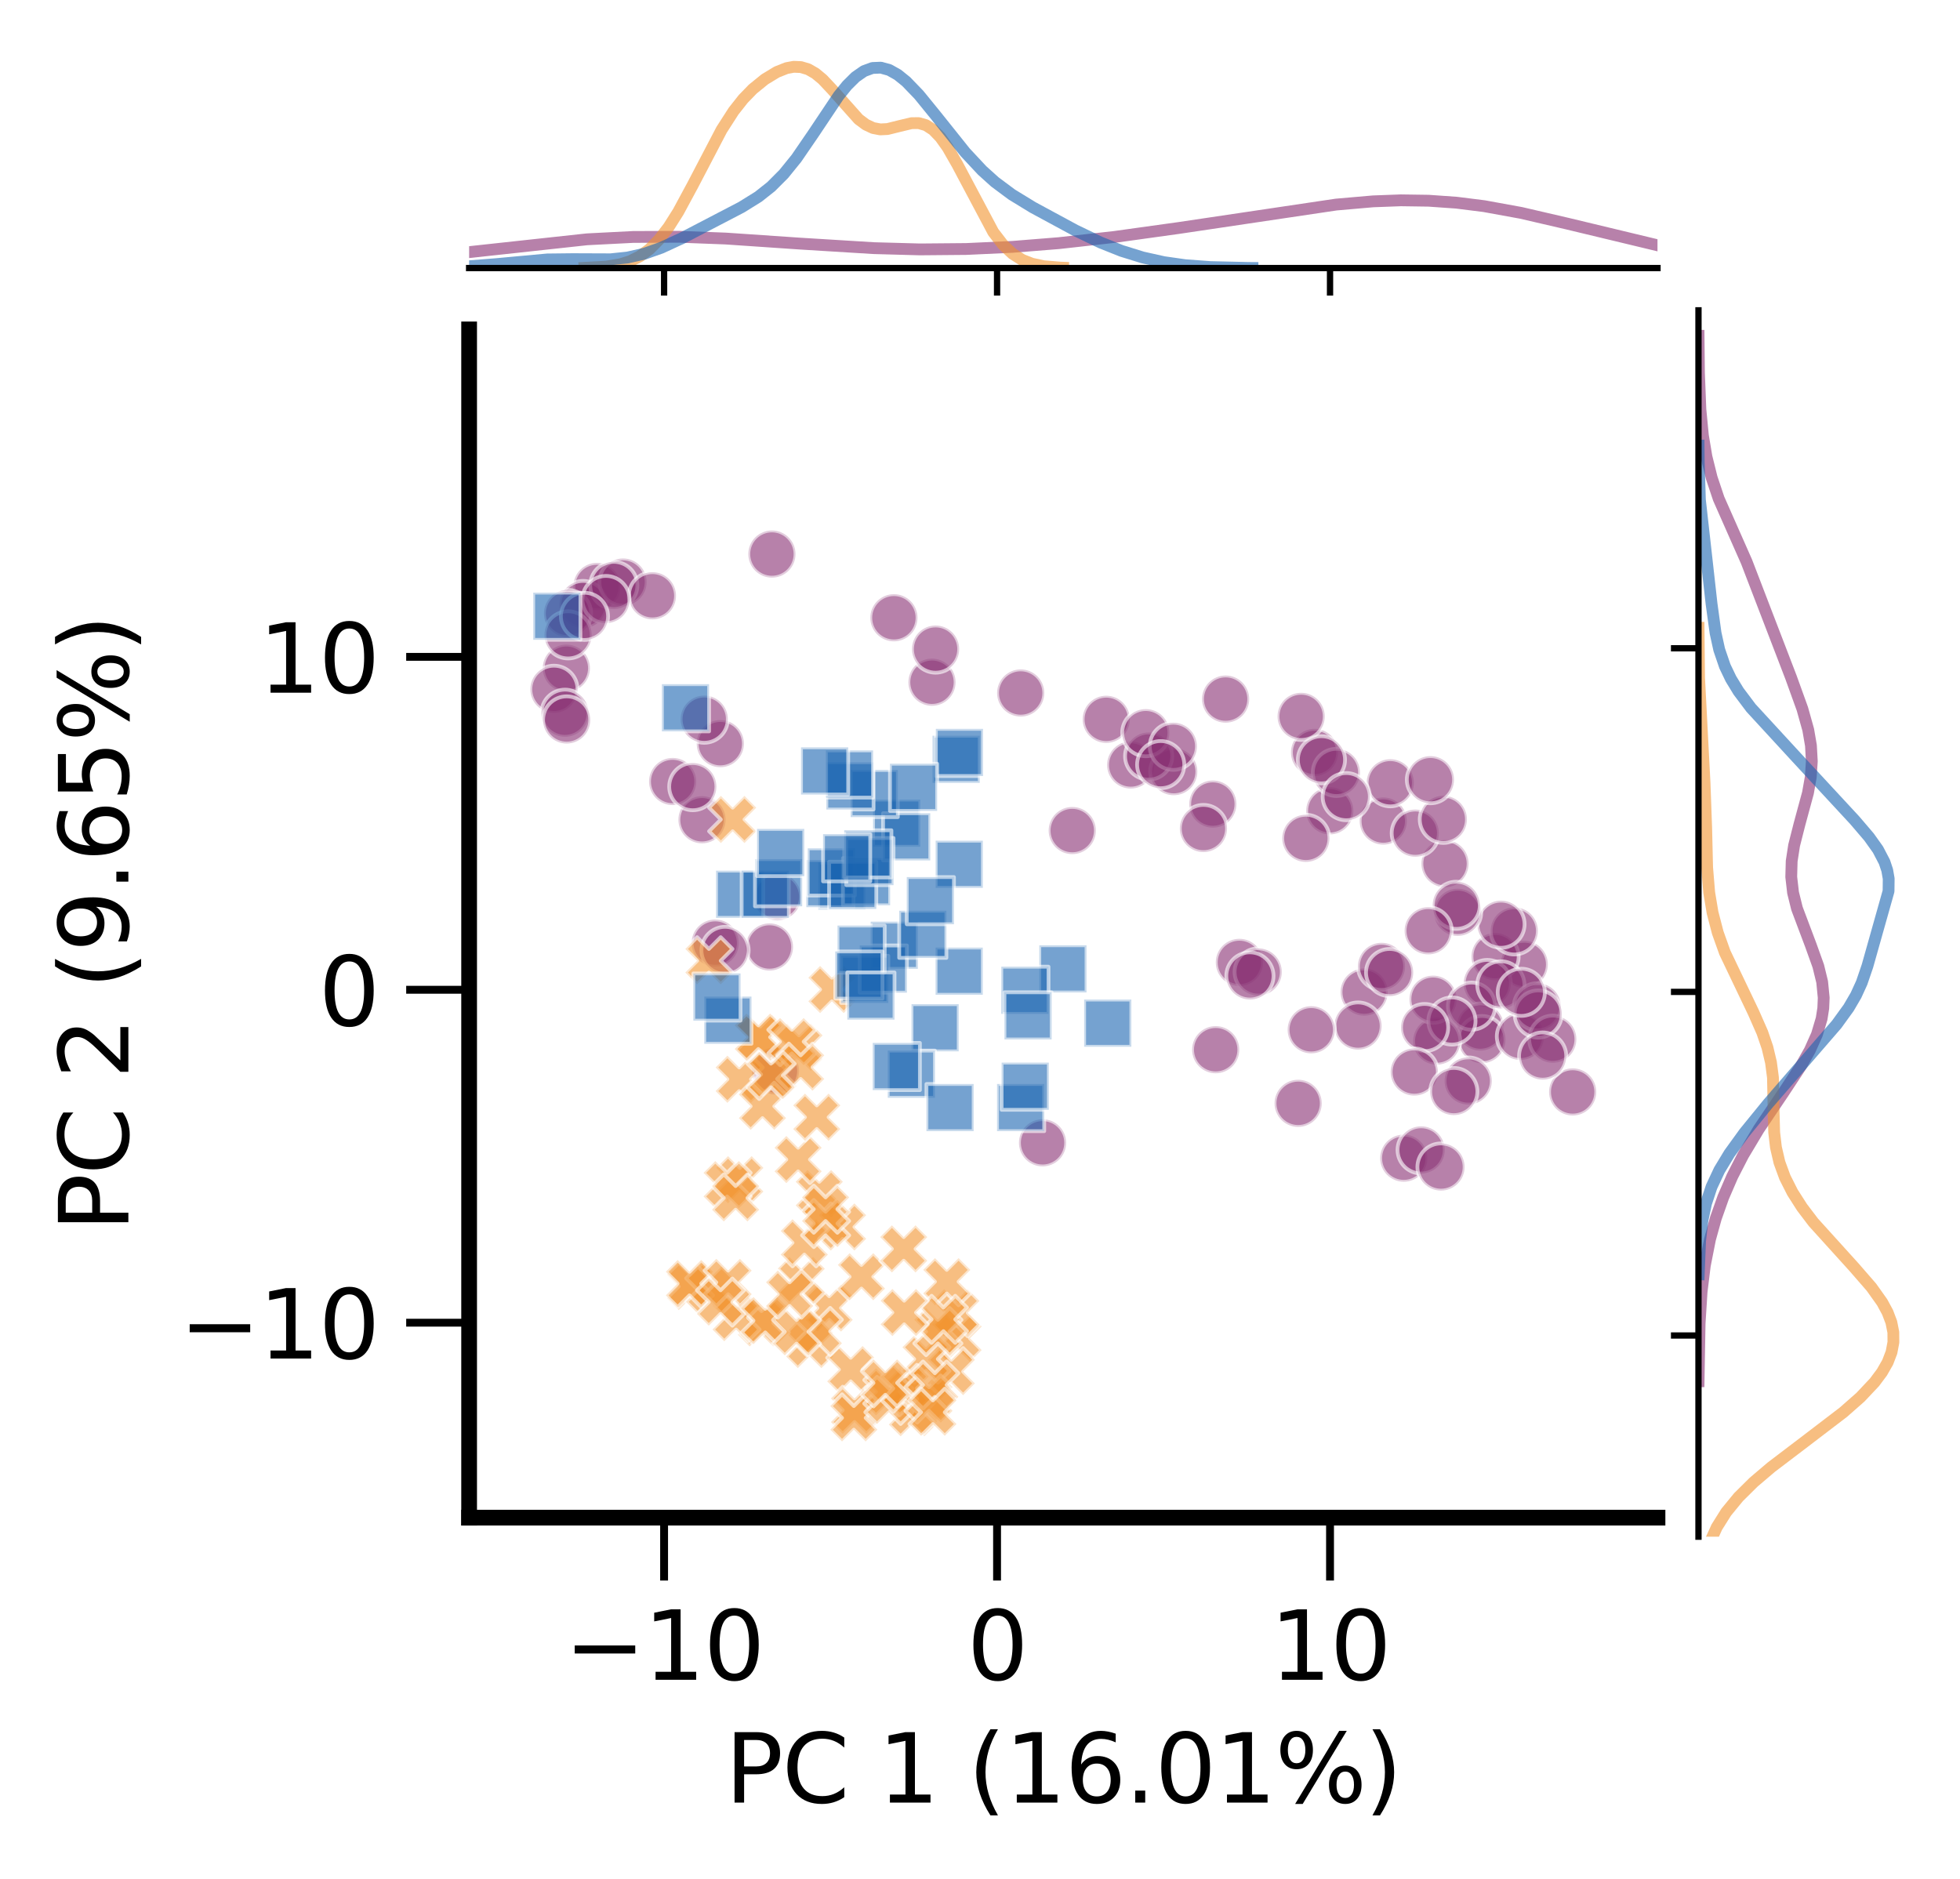 <?xml version="1.0" encoding="utf-8" standalone="no"?>
<!DOCTYPE svg PUBLIC "-//W3C//DTD SVG 1.1//EN"
  "http://www.w3.org/Graphics/SVG/1.1/DTD/svg11.dtd">
<svg xmlns:xlink="http://www.w3.org/1999/xlink" width="249.174pt" height="238.889pt" viewBox="0 0 249.174 238.889" xmlns="http://www.w3.org/2000/svg" version="1.1">
 <defs>
  <style type="text/css">*{stroke-linejoin: round; stroke-linecap: butt}</style>
 </defs>
 <g id="figure_1">
  <g id="patch_1">
   <path d="M 0 238.889 
L 249.174 238.889 
L 249.174 0 
L 0 0 
z
" style="fill: #ffffff"/>
  </g>
  <g id="axes_1">
   <g id="patch_2">
    <path d="M 59.639 192.961 
L 210.717 192.961 
L 210.717 41.884 
L 59.639 41.884 
z
" style="fill: #ffffff"/>
   </g>
   <g id="PathCollection_1">
    <defs>
     <path id="macb3d5090f" d="M 0 3 
C 0.796 3 1.559 2.684 2.121 2.121 
C 2.684 1.559 3 0.796 3 0 
C 3 -0.796 2.684 -1.559 2.121 -2.121 
C 1.559 -2.684 0.796 -3 0 -3 
C -0.796 -3 -1.559 -2.684 -2.121 -2.121 
C -2.684 -1.559 -3 -0.796 -3 0 
C -3 0.796 -2.684 1.559 -2.121 2.121 
C -1.559 2.684 -0.796 3 0 3 
z
" style="stroke: #ffffff; stroke-opacity: 0.6; stroke-width: 0.48"/>
    </defs>
    <g clip-path="url(#p5d3b90bdcf)">
     <use xlink:href="#macb3d5090f" x="91.573" y="94.551" style="fill: #882e72; fill-opacity: 0.6; stroke: #ffffff; stroke-opacity: 0.6; stroke-width: 0.48"/>
     <use xlink:href="#macb3d5090f" x="193.778" y="122.62" style="fill: #882e72; fill-opacity: 0.6; stroke: #ffffff; stroke-opacity: 0.6; stroke-width: 0.48"/>
     <use xlink:href="#macb3d5090f" x="190.067" y="121.63" style="fill: #882e72; fill-opacity: 0.6; stroke: #ffffff; stroke-opacity: 0.6; stroke-width: 0.48"/>
     <use xlink:href="#macb3d5090f" x="189.081" y="125.048" style="fill: #882e72; fill-opacity: 0.6; stroke: #ffffff; stroke-opacity: 0.6; stroke-width: 0.48"/>
     <use xlink:href="#macb3d5090f" x="154.188" y="102.236" style="fill: #882e72; fill-opacity: 0.6; stroke: #ffffff; stroke-opacity: 0.6; stroke-width: 0.48"/>
     <use xlink:href="#macb3d5090f" x="89.246" y="104.228" style="fill: #882e72; fill-opacity: 0.6; stroke: #ffffff; stroke-opacity: 0.6; stroke-width: 0.48"/>
     <use xlink:href="#macb3d5090f" x="188.191" y="130.583" style="fill: #882e72; fill-opacity: 0.6; stroke: #ffffff; stroke-opacity: 0.6; stroke-width: 0.48"/>
     <use xlink:href="#macb3d5090f" x="192.509" y="118.36" style="fill: #882e72; fill-opacity: 0.6; stroke: #ffffff; stroke-opacity: 0.6; stroke-width: 0.48"/>
     <use xlink:href="#macb3d5090f" x="167.118" y="95.669" style="fill: #882e72; fill-opacity: 0.6; stroke: #ffffff; stroke-opacity: 0.6; stroke-width: 0.48"/>
     <use xlink:href="#macb3d5090f" x="118.484" y="86.742" style="fill: #882e72; fill-opacity: 0.6; stroke: #ffffff; stroke-opacity: 0.6; stroke-width: 0.48"/>
     <use xlink:href="#macb3d5090f" x="169.056" y="103.092" style="fill: #882e72; fill-opacity: 0.6; stroke: #ffffff; stroke-opacity: 0.6; stroke-width: 0.48"/>
     <use xlink:href="#macb3d5090f" x="129.761" y="88.112" style="fill: #882e72; fill-opacity: 0.6; stroke: #ffffff; stroke-opacity: 0.6; stroke-width: 0.48"/>
     <use xlink:href="#macb3d5090f" x="175.854" y="104.393" style="fill: #882e72; fill-opacity: 0.6; stroke: #ffffff; stroke-opacity: 0.6; stroke-width: 0.48"/>
     <use xlink:href="#macb3d5090f" x="113.642" y="78.547" style="fill: #882e72; fill-opacity: 0.6; stroke: #ffffff; stroke-opacity: 0.6; stroke-width: 0.48"/>
     <use xlink:href="#macb3d5090f" x="188.394" y="132.178" style="fill: #882e72; fill-opacity: 0.6; stroke: #ffffff; stroke-opacity: 0.6; stroke-width: 0.48"/>
     <use xlink:href="#macb3d5090f" x="190.817" y="117.511" style="fill: #882e72; fill-opacity: 0.6; stroke: #ffffff; stroke-opacity: 0.6; stroke-width: 0.48"/>
     <use xlink:href="#macb3d5090f" x="178.46" y="147.257" style="fill: #882e72; fill-opacity: 0.6; stroke: #ffffff; stroke-opacity: 0.6; stroke-width: 0.48"/>
     <use xlink:href="#macb3d5090f" x="182.653" y="132.366" style="fill: #882e72; fill-opacity: 0.6; stroke: #ffffff; stroke-opacity: 0.6; stroke-width: 0.48"/>
     <use xlink:href="#macb3d5090f" x="182.185" y="127.048" style="fill: #882e72; fill-opacity: 0.6; stroke: #ffffff; stroke-opacity: 0.6; stroke-width: 0.48"/>
     <use xlink:href="#macb3d5090f" x="186.653" y="137.441" style="fill: #882e72; fill-opacity: 0.6; stroke: #ffffff; stroke-opacity: 0.6; stroke-width: 0.48"/>
     <use xlink:href="#macb3d5090f" x="173.423" y="126.139" style="fill: #882e72; fill-opacity: 0.6; stroke: #ffffff; stroke-opacity: 0.6; stroke-width: 0.48"/>
     <use xlink:href="#macb3d5090f" x="118.94" y="82.53" style="fill: #882e72; fill-opacity: 0.6; stroke: #ffffff; stroke-opacity: 0.6; stroke-width: 0.48"/>
     <use xlink:href="#macb3d5090f" x="165.414" y="91.086" style="fill: #882e72; fill-opacity: 0.6; stroke: #ffffff; stroke-opacity: 0.6; stroke-width: 0.48"/>
     <use xlink:href="#macb3d5090f" x="98.133" y="70.446" style="fill: #882e72; fill-opacity: 0.6; stroke: #ffffff; stroke-opacity: 0.6; stroke-width: 0.48"/>
     <use xlink:href="#macb3d5090f" x="143.745" y="97.263" style="fill: #882e72; fill-opacity: 0.6; stroke: #ffffff; stroke-opacity: 0.6; stroke-width: 0.48"/>
     <use xlink:href="#macb3d5090f" x="132.54" y="145.304" style="fill: #882e72; fill-opacity: 0.6; stroke: #ffffff; stroke-opacity: 0.6; stroke-width: 0.48"/>
     <use xlink:href="#macb3d5090f" x="98.824" y="114.023" style="fill: #882e72; fill-opacity: 0.6; stroke: #ffffff; stroke-opacity: 0.6; stroke-width: 0.48"/>
     <use xlink:href="#macb3d5090f" x="187.075" y="127.927" style="fill: #882e72; fill-opacity: 0.6; stroke: #ffffff; stroke-opacity: 0.6; stroke-width: 0.48"/>
     <use xlink:href="#macb3d5090f" x="183.704" y="109.811" style="fill: #882e72; fill-opacity: 0.6; stroke: #ffffff; stroke-opacity: 0.6; stroke-width: 0.48"/>
     <use xlink:href="#macb3d5090f" x="149.218" y="98.11" style="fill: #882e72; fill-opacity: 0.6; stroke: #ffffff; stroke-opacity: 0.6; stroke-width: 0.48"/>
     <use xlink:href="#macb3d5090f" x="179.925" y="105.931" style="fill: #882e72; fill-opacity: 0.6; stroke: #ffffff; stroke-opacity: 0.6; stroke-width: 0.48"/>
     <use xlink:href="#macb3d5090f" x="136.316" y="105.603" style="fill: #882e72; fill-opacity: 0.6; stroke: #ffffff; stroke-opacity: 0.6; stroke-width: 0.48"/>
     <use xlink:href="#macb3d5090f" x="155.812" y="88.887" style="fill: #882e72; fill-opacity: 0.6; stroke: #ffffff; stroke-opacity: 0.6; stroke-width: 0.48"/>
     <use xlink:href="#macb3d5090f" x="199.933" y="138.835" style="fill: #882e72; fill-opacity: 0.6; stroke: #ffffff; stroke-opacity: 0.6; stroke-width: 0.48"/>
     <use xlink:href="#macb3d5090f" x="152.991" y="105.341" style="fill: #882e72; fill-opacity: 0.6; stroke: #ffffff; stroke-opacity: 0.6; stroke-width: 0.48"/>
     <use xlink:href="#macb3d5090f" x="146.028" y="96.132" style="fill: #882e72; fill-opacity: 0.6; stroke: #ffffff; stroke-opacity: 0.6; stroke-width: 0.48"/>
     <use xlink:href="#macb3d5090f" x="75.894" y="74.564" style="fill: #882e72; fill-opacity: 0.6; stroke: #ffffff; stroke-opacity: 0.6; stroke-width: 0.48"/>
     <use xlink:href="#macb3d5090f" x="72.001" y="84.958" style="fill: #882e72; fill-opacity: 0.6; stroke: #ffffff; stroke-opacity: 0.6; stroke-width: 0.48"/>
     <use xlink:href="#macb3d5090f" x="185.309" y="115.994" style="fill: #882e72; fill-opacity: 0.6; stroke: #ffffff; stroke-opacity: 0.6; stroke-width: 0.48"/>
     <use xlink:href="#macb3d5090f" x="185.134" y="115.105" style="fill: #882e72; fill-opacity: 0.6; stroke: #ffffff; stroke-opacity: 0.6; stroke-width: 0.48"/>
     <use xlink:href="#macb3d5090f" x="140.638" y="91.46" style="fill: #882e72; fill-opacity: 0.6; stroke: #ffffff; stroke-opacity: 0.6; stroke-width: 0.48"/>
     <use xlink:href="#macb3d5090f" x="184.584" y="129.815" style="fill: #882e72; fill-opacity: 0.6; stroke: #ffffff; stroke-opacity: 0.6; stroke-width: 0.48"/>
     <use xlink:href="#macb3d5090f" x="180.67" y="146.209" style="fill: #882e72; fill-opacity: 0.6; stroke: #ffffff; stroke-opacity: 0.6; stroke-width: 0.48"/>
     <use xlink:href="#macb3d5090f" x="190.804" y="125.222" style="fill: #882e72; fill-opacity: 0.6; stroke: #ffffff; stroke-opacity: 0.6; stroke-width: 0.48"/>
     <use xlink:href="#macb3d5090f" x="70.423" y="87.64" style="fill: #882e72; fill-opacity: 0.6; stroke: #ffffff; stroke-opacity: 0.6; stroke-width: 0.48"/>
     <use xlink:href="#macb3d5090f" x="166.012" y="106.591" style="fill: #882e72; fill-opacity: 0.6; stroke: #ffffff; stroke-opacity: 0.6; stroke-width: 0.48"/>
     <use xlink:href="#macb3d5090f" x="176.745" y="99.527" style="fill: #882e72; fill-opacity: 0.6; stroke: #ffffff; stroke-opacity: 0.6; stroke-width: 0.48"/>
     <use xlink:href="#macb3d5090f" x="145.663" y="93.157" style="fill: #882e72; fill-opacity: 0.6; stroke: #ffffff; stroke-opacity: 0.6; stroke-width: 0.48"/>
     <use xlink:href="#macb3d5090f" x="74.13" y="76.859" style="fill: #882e72; fill-opacity: 0.6; stroke: #ffffff; stroke-opacity: 0.6; stroke-width: 0.48"/>
     <use xlink:href="#macb3d5090f" x="183.491" y="104.178" style="fill: #882e72; fill-opacity: 0.6; stroke: #ffffff; stroke-opacity: 0.6; stroke-width: 0.48"/>
     <use xlink:href="#macb3d5090f" x="149.166" y="94.889" style="fill: #882e72; fill-opacity: 0.6; stroke: #ffffff; stroke-opacity: 0.6; stroke-width: 0.48"/>
     <use xlink:href="#macb3d5090f" x="172.647" y="130.456" style="fill: #882e72; fill-opacity: 0.6; stroke: #ffffff; stroke-opacity: 0.6; stroke-width: 0.48"/>
     <use xlink:href="#macb3d5090f" x="71.827" y="90.682" style="fill: #882e72; fill-opacity: 0.6; stroke: #ffffff; stroke-opacity: 0.6; stroke-width: 0.48"/>
     <use xlink:href="#macb3d5090f" x="157.563" y="122.365" style="fill: #882e72; fill-opacity: 0.6; stroke: #ffffff; stroke-opacity: 0.6; stroke-width: 0.48"/>
     <use xlink:href="#macb3d5090f" x="181.849" y="99.137" style="fill: #882e72; fill-opacity: 0.6; stroke: #ffffff; stroke-opacity: 0.6; stroke-width: 0.48"/>
     <use xlink:href="#macb3d5090f" x="181.11" y="130.648" style="fill: #882e72; fill-opacity: 0.6; stroke: #ffffff; stroke-opacity: 0.6; stroke-width: 0.48"/>
     <use xlink:href="#macb3d5090f" x="169.893" y="98.209" style="fill: #882e72; fill-opacity: 0.6; stroke: #ffffff; stroke-opacity: 0.6; stroke-width: 0.48"/>
     <use xlink:href="#macb3d5090f" x="167.994" y="96.605" style="fill: #882e72; fill-opacity: 0.6; stroke: #ffffff; stroke-opacity: 0.6; stroke-width: 0.48"/>
     <use xlink:href="#macb3d5090f" x="147.558" y="97.221" style="fill: #882e72; fill-opacity: 0.6; stroke: #ffffff; stroke-opacity: 0.6; stroke-width: 0.48"/>
     <use xlink:href="#macb3d5090f" x="72.04" y="91.539" style="fill: #882e72; fill-opacity: 0.6; stroke: #ffffff; stroke-opacity: 0.6; stroke-width: 0.48"/>
     <use xlink:href="#macb3d5090f" x="159.955" y="123.58" style="fill: #882e72; fill-opacity: 0.6; stroke: #ffffff; stroke-opacity: 0.6; stroke-width: 0.48"/>
     <use xlink:href="#macb3d5090f" x="171.148" y="101.289" style="fill: #882e72; fill-opacity: 0.6; stroke: #ffffff; stroke-opacity: 0.6; stroke-width: 0.48"/>
     <use xlink:href="#macb3d5090f" x="181.568" y="118.347" style="fill: #882e72; fill-opacity: 0.6; stroke: #ffffff; stroke-opacity: 0.6; stroke-width: 0.48"/>
     <use xlink:href="#macb3d5090f" x="85.514" y="99.367" style="fill: #882e72; fill-opacity: 0.6; stroke: #ffffff; stroke-opacity: 0.6; stroke-width: 0.48"/>
     <use xlink:href="#macb3d5090f" x="193.289" y="131.772" style="fill: #882e72; fill-opacity: 0.6; stroke: #ffffff; stroke-opacity: 0.6; stroke-width: 0.48"/>
     <use xlink:href="#macb3d5090f" x="179.796" y="136.302" style="fill: #882e72; fill-opacity: 0.6; stroke: #ffffff; stroke-opacity: 0.6; stroke-width: 0.48"/>
     <use xlink:href="#macb3d5090f" x="97.823" y="120.406" style="fill: #882e72; fill-opacity: 0.6; stroke: #ffffff; stroke-opacity: 0.6; stroke-width: 0.48"/>
     <use xlink:href="#macb3d5090f" x="183.195" y="148.38" style="fill: #882e72; fill-opacity: 0.6; stroke: #ffffff; stroke-opacity: 0.6; stroke-width: 0.48"/>
     <use xlink:href="#macb3d5090f" x="98.586" y="136.158" style="fill: #882e72; fill-opacity: 0.6; stroke: #ffffff; stroke-opacity: 0.6; stroke-width: 0.48"/>
     <use xlink:href="#macb3d5090f" x="166.696" y="130.932" style="fill: #882e72; fill-opacity: 0.6; stroke: #ffffff; stroke-opacity: 0.6; stroke-width: 0.48"/>
     <use xlink:href="#macb3d5090f" x="90.922" y="119.907" style="fill: #882e72; fill-opacity: 0.6; stroke: #ffffff; stroke-opacity: 0.6; stroke-width: 0.48"/>
     <use xlink:href="#macb3d5090f" x="184.821" y="138.784" style="fill: #882e72; fill-opacity: 0.6; stroke: #ffffff; stroke-opacity: 0.6; stroke-width: 0.48"/>
     <use xlink:href="#macb3d5090f" x="158.901" y="124.085" style="fill: #882e72; fill-opacity: 0.6; stroke: #ffffff; stroke-opacity: 0.6; stroke-width: 0.48"/>
     <use xlink:href="#macb3d5090f" x="154.551" y="133.466" style="fill: #882e72; fill-opacity: 0.6; stroke: #ffffff; stroke-opacity: 0.6; stroke-width: 0.48"/>
     <use xlink:href="#macb3d5090f" x="165.033" y="140.284" style="fill: #882e72; fill-opacity: 0.6; stroke: #ffffff; stroke-opacity: 0.6; stroke-width: 0.48"/>
     <use xlink:href="#macb3d5090f" x="89.529" y="91.442" style="fill: #882e72; fill-opacity: 0.6; stroke: #ffffff; stroke-opacity: 0.6; stroke-width: 0.48"/>
     <use xlink:href="#macb3d5090f" x="195.44" y="128.008" style="fill: #882e72; fill-opacity: 0.6; stroke: #ffffff; stroke-opacity: 0.6; stroke-width: 0.48"/>
     <use xlink:href="#macb3d5090f" x="175.632" y="122.873" style="fill: #882e72; fill-opacity: 0.6; stroke: #ffffff; stroke-opacity: 0.6; stroke-width: 0.48"/>
     <use xlink:href="#macb3d5090f" x="79.207" y="74.005" style="fill: #882e72; fill-opacity: 0.6; stroke: #ffffff; stroke-opacity: 0.6; stroke-width: 0.48"/>
     <use xlink:href="#macb3d5090f" x="197.405" y="132.128" style="fill: #882e72; fill-opacity: 0.6; stroke: #ffffff; stroke-opacity: 0.6; stroke-width: 0.48"/>
     <use xlink:href="#macb3d5090f" x="176.662" y="123.654" style="fill: #882e72; fill-opacity: 0.6; stroke: #ffffff; stroke-opacity: 0.6; stroke-width: 0.48"/>
     <use xlink:href="#macb3d5090f" x="195.552" y="128.93" style="fill: #882e72; fill-opacity: 0.6; stroke: #ffffff; stroke-opacity: 0.6; stroke-width: 0.48"/>
     <use xlink:href="#macb3d5090f" x="78.03" y="74.432" style="fill: #882e72; fill-opacity: 0.6; stroke: #ffffff; stroke-opacity: 0.6; stroke-width: 0.48"/>
     <use xlink:href="#macb3d5090f" x="193.403" y="126.167" style="fill: #882e72; fill-opacity: 0.6; stroke: #ffffff; stroke-opacity: 0.6; stroke-width: 0.48"/>
     <use xlink:href="#macb3d5090f" x="72.151" y="77.995" style="fill: #882e72; fill-opacity: 0.6; stroke: #ffffff; stroke-opacity: 0.6; stroke-width: 0.48"/>
     <use xlink:href="#macb3d5090f" x="82.942" y="75.752" style="fill: #882e72; fill-opacity: 0.6; stroke: #ffffff; stroke-opacity: 0.6; stroke-width: 0.48"/>
     <use xlink:href="#macb3d5090f" x="72.219" y="80.719" style="fill: #882e72; fill-opacity: 0.6; stroke: #ffffff; stroke-opacity: 0.6; stroke-width: 0.48"/>
     <use xlink:href="#macb3d5090f" x="88.075" y="100.017" style="fill: #882e72; fill-opacity: 0.6; stroke: #ffffff; stroke-opacity: 0.6; stroke-width: 0.48"/>
     <use xlink:href="#macb3d5090f" x="77.037" y="76.227" style="fill: #882e72; fill-opacity: 0.6; stroke: #ffffff; stroke-opacity: 0.6; stroke-width: 0.48"/>
     <use xlink:href="#macb3d5090f" x="74.304" y="78.369" style="fill: #882e72; fill-opacity: 0.6; stroke: #ffffff; stroke-opacity: 0.6; stroke-width: 0.48"/>
     <use xlink:href="#macb3d5090f" x="92.177" y="120.841" style="fill: #882e72; fill-opacity: 0.6; stroke: #ffffff; stroke-opacity: 0.6; stroke-width: 0.48"/>
     <use xlink:href="#macb3d5090f" x="196.116" y="134.273" style="fill: #882e72; fill-opacity: 0.6; stroke: #ffffff; stroke-opacity: 0.6; stroke-width: 0.48"/>
    </g>
   </g>
   <g id="PathCollection_2">
    <defs>
     <path id="m82a885cb70" d="M -1.5 3 
L 0 1.5 
L 1.5 3 
L 3 1.5 
L 1.5 0 
L 3 -1.5 
L 1.5 -3 
L 0 -1.5 
L -1.5 -3 
L -3 -1.5 
L -1.5 0 
L -3 1.5 
z
" style="stroke: #ffffff; stroke-opacity: 0.6; stroke-width: 0.48"/>
    </defs>
    <g clip-path="url(#p5d3b90bdcf)">
     <use xlink:href="#m82a885cb70" x="105.416" y="166.308" style="fill: #f1932d; fill-opacity: 0.6; stroke: #ffffff; stroke-opacity: 0.6; stroke-width: 0.48"/>
     <use xlink:href="#m82a885cb70" x="101.86" y="162.818" style="fill: #f1932d; fill-opacity: 0.6; stroke: #ffffff; stroke-opacity: 0.6; stroke-width: 0.48"/>
     <use xlink:href="#m82a885cb70" x="121.803" y="170.159" style="fill: #f1932d; fill-opacity: 0.6; stroke: #ffffff; stroke-opacity: 0.6; stroke-width: 0.48"/>
     <use xlink:href="#m82a885cb70" x="117.504" y="177.829" style="fill: #f1932d; fill-opacity: 0.6; stroke: #ffffff; stroke-opacity: 0.6; stroke-width: 0.48"/>
     <use xlink:href="#m82a885cb70" x="94.054" y="149.995" style="fill: #f1932d; fill-opacity: 0.6; stroke: #ffffff; stroke-opacity: 0.6; stroke-width: 0.48"/>
     <use xlink:href="#m82a885cb70" x="90.122" y="122.156" style="fill: #f1932d; fill-opacity: 0.6; stroke: #ffffff; stroke-opacity: 0.6; stroke-width: 0.48"/>
     <use xlink:href="#m82a885cb70" x="109.514" y="162.334" style="fill: #f1932d; fill-opacity: 0.6; stroke: #ffffff; stroke-opacity: 0.6; stroke-width: 0.48"/>
     <use xlink:href="#m82a885cb70" x="93.143" y="104.192" style="fill: #f1932d; fill-opacity: 0.6; stroke: #ffffff; stroke-opacity: 0.6; stroke-width: 0.48"/>
     <use xlink:href="#m82a885cb70" x="114.89" y="158.791" style="fill: #f1932d; fill-opacity: 0.6; stroke: #ffffff; stroke-opacity: 0.6; stroke-width: 0.48"/>
     <use xlink:href="#m82a885cb70" x="104.156" y="151.759" style="fill: #f1932d; fill-opacity: 0.6; stroke: #ffffff; stroke-opacity: 0.6; stroke-width: 0.48"/>
     <use xlink:href="#m82a885cb70" x="105.759" y="125.814" style="fill: #f1932d; fill-opacity: 0.6; stroke: #ffffff; stroke-opacity: 0.6; stroke-width: 0.48"/>
     <use xlink:href="#m82a885cb70" x="102.253" y="158.014" style="fill: #f1932d; fill-opacity: 0.6; stroke: #ffffff; stroke-opacity: 0.6; stroke-width: 0.48"/>
     <use xlink:href="#m82a885cb70" x="102.922" y="170.954" style="fill: #f1932d; fill-opacity: 0.6; stroke: #ffffff; stroke-opacity: 0.6; stroke-width: 0.48"/>
     <use xlink:href="#m82a885cb70" x="108.156" y="174.135" style="fill: #f1932d; fill-opacity: 0.6; stroke: #ffffff; stroke-opacity: 0.6; stroke-width: 0.48"/>
     <use xlink:href="#m82a885cb70" x="121.521" y="166.912" style="fill: #f1932d; fill-opacity: 0.6; stroke: #ffffff; stroke-opacity: 0.6; stroke-width: 0.48"/>
     <use xlink:href="#m82a885cb70" x="101.465" y="147.432" style="fill: #f1932d; fill-opacity: 0.6; stroke: #ffffff; stroke-opacity: 0.6; stroke-width: 0.48"/>
     <use xlink:href="#m82a885cb70" x="101.575" y="133.148" style="fill: #f1932d; fill-opacity: 0.6; stroke: #ffffff; stroke-opacity: 0.6; stroke-width: 0.48"/>
     <use xlink:href="#m82a885cb70" x="93.973" y="137.223" style="fill: #f1932d; fill-opacity: 0.6; stroke: #ffffff; stroke-opacity: 0.6; stroke-width: 0.48"/>
     <use xlink:href="#m82a885cb70" x="96.651" y="132.02" style="fill: #f1932d; fill-opacity: 0.6; stroke: #ffffff; stroke-opacity: 0.6; stroke-width: 0.48"/>
     <use xlink:href="#m82a885cb70" x="120.362" y="162.962" style="fill: #f1932d; fill-opacity: 0.6; stroke: #ffffff; stroke-opacity: 0.6; stroke-width: 0.48"/>
     <use xlink:href="#m82a885cb70" x="98.264" y="136.611" style="fill: #f1932d; fill-opacity: 0.6; stroke: #ffffff; stroke-opacity: 0.6; stroke-width: 0.48"/>
     <use xlink:href="#m82a885cb70" x="96.4" y="131.874" style="fill: #f1932d; fill-opacity: 0.6; stroke: #ffffff; stroke-opacity: 0.6; stroke-width: 0.48"/>
     <use xlink:href="#m82a885cb70" x="115.998" y="179.625" style="fill: #f1932d; fill-opacity: 0.6; stroke: #ffffff; stroke-opacity: 0.6; stroke-width: 0.48"/>
     <use xlink:href="#m82a885cb70" x="100.667" y="132.436" style="fill: #f1932d; fill-opacity: 0.6; stroke: #ffffff; stroke-opacity: 0.6; stroke-width: 0.48"/>
     <use xlink:href="#m82a885cb70" x="107.119" y="156.007" style="fill: #f1932d; fill-opacity: 0.6; stroke: #ffffff; stroke-opacity: 0.6; stroke-width: 0.48"/>
     <use xlink:href="#m82a885cb70" x="104.958" y="155.567" style="fill: #f1932d; fill-opacity: 0.6; stroke: #ffffff; stroke-opacity: 0.6; stroke-width: 0.48"/>
     <use xlink:href="#m82a885cb70" x="108.634" y="179.305" style="fill: #f1932d; fill-opacity: 0.6; stroke: #ffffff; stroke-opacity: 0.6; stroke-width: 0.48"/>
     <use xlink:href="#m82a885cb70" x="104.956" y="153.742" style="fill: #f1932d; fill-opacity: 0.6; stroke: #ffffff; stroke-opacity: 0.6; stroke-width: 0.48"/>
     <use xlink:href="#m82a885cb70" x="120.94" y="174.395" style="fill: #f1932d; fill-opacity: 0.6; stroke: #ffffff; stroke-opacity: 0.6; stroke-width: 0.48"/>
     <use xlink:href="#m82a885cb70" x="103.836" y="142.049" style="fill: #f1932d; fill-opacity: 0.6; stroke: #ffffff; stroke-opacity: 0.6; stroke-width: 0.48"/>
     <use xlink:href="#m82a885cb70" x="96.931" y="140.659" style="fill: #f1932d; fill-opacity: 0.6; stroke: #ffffff; stroke-opacity: 0.6; stroke-width: 0.48"/>
     <use xlink:href="#m82a885cb70" x="101.79" y="135.684" style="fill: #f1932d; fill-opacity: 0.6; stroke: #ffffff; stroke-opacity: 0.6; stroke-width: 0.48"/>
     <use xlink:href="#m82a885cb70" x="96.803" y="168.203" style="fill: #f1932d; fill-opacity: 0.6; stroke: #ffffff; stroke-opacity: 0.6; stroke-width: 0.48"/>
     <use xlink:href="#m82a885cb70" x="87.786" y="163.571" style="fill: #f1932d; fill-opacity: 0.6; stroke: #ffffff; stroke-opacity: 0.6; stroke-width: 0.48"/>
     <use xlink:href="#m82a885cb70" x="104.037" y="169.289" style="fill: #f1932d; fill-opacity: 0.6; stroke: #ffffff; stroke-opacity: 0.6; stroke-width: 0.48"/>
     <use xlink:href="#m82a885cb70" x="93.577" y="167.543" style="fill: #f1932d; fill-opacity: 0.6; stroke: #ffffff; stroke-opacity: 0.6; stroke-width: 0.48"/>
     <use xlink:href="#m82a885cb70" x="90.222" y="164.03" style="fill: #f1932d; fill-opacity: 0.6; stroke: #ffffff; stroke-opacity: 0.6; stroke-width: 0.48"/>
     <use xlink:href="#m82a885cb70" x="97.29" y="167.911" style="fill: #f1932d; fill-opacity: 0.6; stroke: #ffffff; stroke-opacity: 0.6; stroke-width: 0.48"/>
     <use xlink:href="#m82a885cb70" x="87.647" y="163.197" style="fill: #f1932d; fill-opacity: 0.6; stroke: #ffffff; stroke-opacity: 0.6; stroke-width: 0.48"/>
     <use xlink:href="#m82a885cb70" x="92.566" y="163.053" style="fill: #f1932d; fill-opacity: 0.6; stroke: #ffffff; stroke-opacity: 0.6; stroke-width: 0.48"/>
     <use xlink:href="#m82a885cb70" x="108.549" y="180.278" style="fill: #f1932d; fill-opacity: 0.6; stroke: #ffffff; stroke-opacity: 0.6; stroke-width: 0.48"/>
     <use xlink:href="#m82a885cb70" x="101.271" y="169.331" style="fill: #f1932d; fill-opacity: 0.6; stroke: #ffffff; stroke-opacity: 0.6; stroke-width: 0.48"/>
     <use xlink:href="#m82a885cb70" x="112.868" y="176.961" style="fill: #f1932d; fill-opacity: 0.6; stroke: #ffffff; stroke-opacity: 0.6; stroke-width: 0.48"/>
     <use xlink:href="#m82a885cb70" x="98.016" y="136.738" style="fill: #f1932d; fill-opacity: 0.6; stroke: #ffffff; stroke-opacity: 0.6; stroke-width: 0.48"/>
     <use xlink:href="#m82a885cb70" x="117.721" y="172.8" style="fill: #f1932d; fill-opacity: 0.6; stroke: #ffffff; stroke-opacity: 0.6; stroke-width: 0.48"/>
     <use xlink:href="#m82a885cb70" x="113.004" y="178.053" style="fill: #f1932d; fill-opacity: 0.6; stroke: #ffffff; stroke-opacity: 0.6; stroke-width: 0.48"/>
     <use xlink:href="#m82a885cb70" x="115.064" y="176.529" style="fill: #f1932d; fill-opacity: 0.6; stroke: #ffffff; stroke-opacity: 0.6; stroke-width: 0.48"/>
     <use xlink:href="#m82a885cb70" x="118.098" y="177.882" style="fill: #f1932d; fill-opacity: 0.6; stroke: #ffffff; stroke-opacity: 0.6; stroke-width: 0.48"/>
     <use xlink:href="#m82a885cb70" x="92.435" y="150.623" style="fill: #f1932d; fill-opacity: 0.6; stroke: #ffffff; stroke-opacity: 0.6; stroke-width: 0.48"/>
     <use xlink:href="#m82a885cb70" x="119.232" y="169.31" style="fill: #f1932d; fill-opacity: 0.6; stroke: #ffffff; stroke-opacity: 0.6; stroke-width: 0.48"/>
     <use xlink:href="#m82a885cb70" x="93.519" y="152.307" style="fill: #f1932d; fill-opacity: 0.6; stroke: #ffffff; stroke-opacity: 0.6; stroke-width: 0.48"/>
     <use xlink:href="#m82a885cb70" x="91.604" y="165.557" style="fill: #f1932d; fill-opacity: 0.6; stroke: #ffffff; stroke-opacity: 0.6; stroke-width: 0.48"/>
     <use xlink:href="#m82a885cb70" x="119.939" y="167.749" style="fill: #f1932d; fill-opacity: 0.6; stroke: #ffffff; stroke-opacity: 0.6; stroke-width: 0.48"/>
     <use xlink:href="#m82a885cb70" x="112.548" y="175.837" style="fill: #f1932d; fill-opacity: 0.6; stroke: #ffffff; stroke-opacity: 0.6; stroke-width: 0.48"/>
     <use xlink:href="#m82a885cb70" x="100.382" y="164.547" style="fill: #f1932d; fill-opacity: 0.6; stroke: #ffffff; stroke-opacity: 0.6; stroke-width: 0.48"/>
     <use xlink:href="#m82a885cb70" x="118.844" y="176.1" style="fill: #f1932d; fill-opacity: 0.6; stroke: #ffffff; stroke-opacity: 0.6; stroke-width: 0.48"/>
     <use xlink:href="#m82a885cb70" x="114.949" y="166.882" style="fill: #f1932d; fill-opacity: 0.6; stroke: #ffffff; stroke-opacity: 0.6; stroke-width: 0.48"/>
     <use xlink:href="#m82a885cb70" x="118.604" y="179.56" style="fill: #f1932d; fill-opacity: 0.6; stroke: #ffffff; stroke-opacity: 0.6; stroke-width: 0.48"/>
    </g>
   </g>
   <g id="PathCollection_3">
    <defs>
     <path id="mf8374ad264" d="M -3 3 
L 3 3 
L 3 -3 
L -3 -3 
z
" style="stroke: #ffffff; stroke-opacity: 0.6; stroke-width: 0.48"/>
    </defs>
    <g clip-path="url(#p5d3b90bdcf)">
     <use xlink:href="#mf8374ad264" x="94.032" y="113.702" style="fill: #1965b0; fill-opacity: 0.6; stroke: #ffffff; stroke-opacity: 0.6; stroke-width: 0.48"/>
     <use xlink:href="#mf8374ad264" x="129.753" y="140.823" style="fill: #1965b0; fill-opacity: 0.6; stroke: #ffffff; stroke-opacity: 0.6; stroke-width: 0.48"/>
     <use xlink:href="#mf8374ad264" x="113.685" y="120.185" style="fill: #1965b0; fill-opacity: 0.6; stroke: #ffffff; stroke-opacity: 0.6; stroke-width: 0.48"/>
     <use xlink:href="#mf8374ad264" x="121.555" y="96.543" style="fill: #1965b0; fill-opacity: 0.6; stroke: #ffffff; stroke-opacity: 0.6; stroke-width: 0.48"/>
     <use xlink:href="#mf8374ad264" x="118.88" y="130.676" style="fill: #1965b0; fill-opacity: 0.6; stroke: #ffffff; stroke-opacity: 0.6; stroke-width: 0.48"/>
     <use xlink:href="#mf8374ad264" x="107.021" y="112.661" style="fill: #1965b0; fill-opacity: 0.6; stroke: #ffffff; stroke-opacity: 0.6; stroke-width: 0.48"/>
     <use xlink:href="#mf8374ad264" x="140.829" y="130.091" style="fill: #1965b0; fill-opacity: 0.6; stroke: #ffffff; stroke-opacity: 0.6; stroke-width: 0.48"/>
     <use xlink:href="#mf8374ad264" x="121.949" y="109.889" style="fill: #1965b0; fill-opacity: 0.6; stroke: #ffffff; stroke-opacity: 0.6; stroke-width: 0.48"/>
     <use xlink:href="#mf8374ad264" x="97.286" y="113.7" style="fill: #1965b0; fill-opacity: 0.6; stroke: #ffffff; stroke-opacity: 0.6; stroke-width: 0.48"/>
     <use xlink:href="#mf8374ad264" x="105.51" y="112.344" style="fill: #1965b0; fill-opacity: 0.6; stroke: #ffffff; stroke-opacity: 0.6; stroke-width: 0.48"/>
     <use xlink:href="#mf8374ad264" x="105.689" y="110.861" style="fill: #1965b0; fill-opacity: 0.6; stroke: #ffffff; stroke-opacity: 0.6; stroke-width: 0.48"/>
     <use xlink:href="#mf8374ad264" x="113.993" y="104.661" style="fill: #1965b0; fill-opacity: 0.6; stroke: #ffffff; stroke-opacity: 0.6; stroke-width: 0.48"/>
     <use xlink:href="#mf8374ad264" x="110.162" y="112.103" style="fill: #1965b0; fill-opacity: 0.6; stroke: #ffffff; stroke-opacity: 0.6; stroke-width: 0.48"/>
     <use xlink:href="#mf8374ad264" x="121.973" y="95.67" style="fill: #1965b0; fill-opacity: 0.6; stroke: #ffffff; stroke-opacity: 0.6; stroke-width: 0.48"/>
     <use xlink:href="#mf8374ad264" x="92.534" y="129.71" style="fill: #1965b0; fill-opacity: 0.6; stroke: #ffffff; stroke-opacity: 0.6; stroke-width: 0.48"/>
     <use xlink:href="#mf8374ad264" x="109.931" y="124.522" style="fill: #1965b0; fill-opacity: 0.6; stroke: #ffffff; stroke-opacity: 0.6; stroke-width: 0.48"/>
     <use xlink:href="#mf8374ad264" x="115.861" y="136.58" style="fill: #1965b0; fill-opacity: 0.6; stroke: #ffffff; stroke-opacity: 0.6; stroke-width: 0.48"/>
     <use xlink:href="#mf8374ad264" x="91.143" y="126.77" style="fill: #1965b0; fill-opacity: 0.6; stroke: #ffffff; stroke-opacity: 0.6; stroke-width: 0.48"/>
     <use xlink:href="#mf8374ad264" x="130.337" y="138.107" style="fill: #1965b0; fill-opacity: 0.6; stroke: #ffffff; stroke-opacity: 0.6; stroke-width: 0.48"/>
     <use xlink:href="#mf8374ad264" x="98.982" y="112.232" style="fill: #1965b0; fill-opacity: 0.6; stroke: #ffffff; stroke-opacity: 0.6; stroke-width: 0.48"/>
     <use xlink:href="#mf8374ad264" x="135.127" y="123.187" style="fill: #1965b0; fill-opacity: 0.6; stroke: #ffffff; stroke-opacity: 0.6; stroke-width: 0.48"/>
     <use xlink:href="#mf8374ad264" x="115.264" y="106.4" style="fill: #1965b0; fill-opacity: 0.6; stroke: #ffffff; stroke-opacity: 0.6; stroke-width: 0.48"/>
     <use xlink:href="#mf8374ad264" x="111.142" y="100.892" style="fill: #1965b0; fill-opacity: 0.6; stroke: #ffffff; stroke-opacity: 0.6; stroke-width: 0.48"/>
     <use xlink:href="#mf8374ad264" x="112.296" y="123.212" style="fill: #1965b0; fill-opacity: 0.6; stroke: #ffffff; stroke-opacity: 0.6; stroke-width: 0.48"/>
     <use xlink:href="#mf8374ad264" x="121.94" y="123.482" style="fill: #1965b0; fill-opacity: 0.6; stroke: #ffffff; stroke-opacity: 0.6; stroke-width: 0.48"/>
     <use xlink:href="#mf8374ad264" x="87.147" y="89.991" style="fill: #1965b0; fill-opacity: 0.6; stroke: #ffffff; stroke-opacity: 0.6; stroke-width: 0.48"/>
     <use xlink:href="#mf8374ad264" x="117.314" y="118.792" style="fill: #1965b0; fill-opacity: 0.6; stroke: #ffffff; stroke-opacity: 0.6; stroke-width: 0.48"/>
     <use xlink:href="#mf8374ad264" x="108.404" y="112.567" style="fill: #1965b0; fill-opacity: 0.6; stroke: #ffffff; stroke-opacity: 0.6; stroke-width: 0.48"/>
     <use xlink:href="#mf8374ad264" x="110.593" y="109.546" style="fill: #1965b0; fill-opacity: 0.6; stroke: #ffffff; stroke-opacity: 0.6; stroke-width: 0.48"/>
     <use xlink:href="#mf8374ad264" x="108.055" y="99.927" style="fill: #1965b0; fill-opacity: 0.6; stroke: #ffffff; stroke-opacity: 0.6; stroke-width: 0.48"/>
     <use xlink:href="#mf8374ad264" x="130.296" y="125.909" style="fill: #1965b0; fill-opacity: 0.6; stroke: #ffffff; stroke-opacity: 0.6; stroke-width: 0.48"/>
     <use xlink:href="#mf8374ad264" x="118.276" y="114.516" style="fill: #1965b0; fill-opacity: 0.6; stroke: #ffffff; stroke-opacity: 0.6; stroke-width: 0.48"/>
     <use xlink:href="#mf8374ad264" x="110.323" y="108.565" style="fill: #1965b0; fill-opacity: 0.6; stroke: #ffffff; stroke-opacity: 0.6; stroke-width: 0.48"/>
     <use xlink:href="#mf8374ad264" x="107.995" y="98.408" style="fill: #1965b0; fill-opacity: 0.6; stroke: #ffffff; stroke-opacity: 0.6; stroke-width: 0.48"/>
     <use xlink:href="#mf8374ad264" x="99.247" y="108.395" style="fill: #1965b0; fill-opacity: 0.6; stroke: #ffffff; stroke-opacity: 0.6; stroke-width: 0.48"/>
     <use xlink:href="#mf8374ad264" x="130.696" y="129.165" style="fill: #1965b0; fill-opacity: 0.6; stroke: #ffffff; stroke-opacity: 0.6; stroke-width: 0.48"/>
     <use xlink:href="#mf8374ad264" x="113.947" y="135.602" style="fill: #1965b0; fill-opacity: 0.6; stroke: #ffffff; stroke-opacity: 0.6; stroke-width: 0.48"/>
     <use xlink:href="#mf8374ad264" x="109.471" y="120.681" style="fill: #1965b0; fill-opacity: 0.6; stroke: #ffffff; stroke-opacity: 0.6; stroke-width: 0.48"/>
     <use xlink:href="#mf8374ad264" x="109.184" y="123.973" style="fill: #1965b0; fill-opacity: 0.6; stroke: #ffffff; stroke-opacity: 0.6; stroke-width: 0.48"/>
     <use xlink:href="#mf8374ad264" x="116.14" y="100.103" style="fill: #1965b0; fill-opacity: 0.6; stroke: #ffffff; stroke-opacity: 0.6; stroke-width: 0.48"/>
     <use xlink:href="#mf8374ad264" x="107.634" y="109.06" style="fill: #1965b0; fill-opacity: 0.6; stroke: #ffffff; stroke-opacity: 0.6; stroke-width: 0.48"/>
     <use xlink:href="#mf8374ad264" x="104.832" y="98.022" style="fill: #1965b0; fill-opacity: 0.6; stroke: #ffffff; stroke-opacity: 0.6; stroke-width: 0.48"/>
     <use xlink:href="#mf8374ad264" x="120.779" y="140.825" style="fill: #1965b0; fill-opacity: 0.6; stroke: #ffffff; stroke-opacity: 0.6; stroke-width: 0.48"/>
     <use xlink:href="#mf8374ad264" x="110.719" y="126.644" style="fill: #1965b0; fill-opacity: 0.6; stroke: #ffffff; stroke-opacity: 0.6; stroke-width: 0.48"/>
     <use xlink:href="#mf8374ad264" x="70.79" y="78.35" style="fill: #1965b0; fill-opacity: 0.6; stroke: #ffffff; stroke-opacity: 0.6; stroke-width: 0.48"/>
    </g>
   </g>
   <g id="matplotlib.axis_1">
    <g id="xtick_1">
     <g id="line2d_1">
      <defs>
       <path id="m4c4fc84fc7" d="M 0 0 
L 0 8 
" style="stroke: #000000"/>
      </defs>
      <g>
       <use xlink:href="#m4c4fc84fc7" x="84.426" y="192.961" style="stroke: #000000"/>
      </g>
     </g>
     <g id="text_1">
      <!-- −10 -->
      <g transform="translate(71.764 213.579) scale(0.12 -0.12)">
       <defs>
        <path id="DejaVuSans-2212" d="M 678 2272 
L 4684 2272 
L 4684 1741 
L 678 1741 
L 678 2272 
z
" transform="scale(0.016)"/>
        <path id="DejaVuSans-31" d="M 794 531 
L 1825 531 
L 1825 4091 
L 703 3866 
L 703 4441 
L 1819 4666 
L 2450 4666 
L 2450 531 
L 3481 531 
L 3481 0 
L 794 0 
L 794 531 
z
" transform="scale(0.016)"/>
        <path id="DejaVuSans-30" d="M 2034 4250 
Q 1547 4250 1301 3770 
Q 1056 3291 1056 2328 
Q 1056 1369 1301 889 
Q 1547 409 2034 409 
Q 2525 409 2770 889 
Q 3016 1369 3016 2328 
Q 3016 3291 2770 3770 
Q 2525 4250 2034 4250 
z
M 2034 4750 
Q 2819 4750 3233 4129 
Q 3647 3509 3647 2328 
Q 3647 1150 3233 529 
Q 2819 -91 2034 -91 
Q 1250 -91 836 529 
Q 422 1150 422 2328 
Q 422 3509 836 4129 
Q 1250 4750 2034 4750 
z
" transform="scale(0.016)"/>
       </defs>
       <use xlink:href="#DejaVuSans-2212"/>
       <use xlink:href="#DejaVuSans-31" x="83.789"/>
       <use xlink:href="#DejaVuSans-30" x="147.412"/>
      </g>
     </g>
    </g>
    <g id="xtick_2">
     <g id="line2d_2">
      <g>
       <use xlink:href="#m4c4fc84fc7" x="126.756" y="192.961" style="stroke: #000000"/>
      </g>
     </g>
     <g id="text_2">
      <!-- 0 -->
      <g transform="translate(122.939 213.579) scale(0.12 -0.12)">
       <use xlink:href="#DejaVuSans-30"/>
      </g>
     </g>
    </g>
    <g id="xtick_3">
     <g id="line2d_3">
      <g>
       <use xlink:href="#m4c4fc84fc7" x="169.086" y="192.961" style="stroke: #000000"/>
      </g>
     </g>
     <g id="text_3">
      <!-- 10 -->
      <g transform="translate(161.451 213.579) scale(0.12 -0.12)">
       <use xlink:href="#DejaVuSans-31"/>
       <use xlink:href="#DejaVuSans-30" x="63.623"/>
      </g>
     </g>
    </g>
    <g id="text_4">
     <!-- PC 1 (16.01%) -->
     <g transform="translate(92.18 229.193) scale(0.12 -0.12)">
      <defs>
       <path id="DejaVuSans-50" d="M 1259 4147 
L 1259 2394 
L 2053 2394 
Q 2494 2394 2734 2622 
Q 2975 2850 2975 3272 
Q 2975 3691 2734 3919 
Q 2494 4147 2053 4147 
L 1259 4147 
z
M 628 4666 
L 2053 4666 
Q 2838 4666 3239 4311 
Q 3641 3956 3641 3272 
Q 3641 2581 3239 2228 
Q 2838 1875 2053 1875 
L 1259 1875 
L 1259 0 
L 628 0 
L 628 4666 
z
" transform="scale(0.016)"/>
       <path id="DejaVuSans-43" d="M 4122 4306 
L 4122 3641 
Q 3803 3938 3442 4084 
Q 3081 4231 2675 4231 
Q 1875 4231 1450 3742 
Q 1025 3253 1025 2328 
Q 1025 1406 1450 917 
Q 1875 428 2675 428 
Q 3081 428 3442 575 
Q 3803 722 4122 1019 
L 4122 359 
Q 3791 134 3420 21 
Q 3050 -91 2638 -91 
Q 1578 -91 968 557 
Q 359 1206 359 2328 
Q 359 3453 968 4101 
Q 1578 4750 2638 4750 
Q 3056 4750 3426 4639 
Q 3797 4528 4122 4306 
z
" transform="scale(0.016)"/>
       <path id="DejaVuSans-20" transform="scale(0.016)"/>
       <path id="DejaVuSans-28" d="M 1984 4856 
Q 1566 4138 1362 3434 
Q 1159 2731 1159 2009 
Q 1159 1288 1364 580 
Q 1569 -128 1984 -844 
L 1484 -844 
Q 1016 -109 783 600 
Q 550 1309 550 2009 
Q 550 2706 781 3412 
Q 1013 4119 1484 4856 
L 1984 4856 
z
" transform="scale(0.016)"/>
       <path id="DejaVuSans-36" d="M 2113 2584 
Q 1688 2584 1439 2293 
Q 1191 2003 1191 1497 
Q 1191 994 1439 701 
Q 1688 409 2113 409 
Q 2538 409 2786 701 
Q 3034 994 3034 1497 
Q 3034 2003 2786 2293 
Q 2538 2584 2113 2584 
z
M 3366 4563 
L 3366 3988 
Q 3128 4100 2886 4159 
Q 2644 4219 2406 4219 
Q 1781 4219 1451 3797 
Q 1122 3375 1075 2522 
Q 1259 2794 1537 2939 
Q 1816 3084 2150 3084 
Q 2853 3084 3261 2657 
Q 3669 2231 3669 1497 
Q 3669 778 3244 343 
Q 2819 -91 2113 -91 
Q 1303 -91 875 529 
Q 447 1150 447 2328 
Q 447 3434 972 4092 
Q 1497 4750 2381 4750 
Q 2619 4750 2861 4703 
Q 3103 4656 3366 4563 
z
" transform="scale(0.016)"/>
       <path id="DejaVuSans-2e" d="M 684 794 
L 1344 794 
L 1344 0 
L 684 0 
L 684 794 
z
" transform="scale(0.016)"/>
       <path id="DejaVuSans-25" d="M 4653 2053 
Q 4381 2053 4226 1822 
Q 4072 1591 4072 1178 
Q 4072 772 4226 539 
Q 4381 306 4653 306 
Q 4919 306 5073 539 
Q 5228 772 5228 1178 
Q 5228 1588 5073 1820 
Q 4919 2053 4653 2053 
z
M 4653 2450 
Q 5147 2450 5437 2106 
Q 5728 1763 5728 1178 
Q 5728 594 5436 251 
Q 5144 -91 4653 -91 
Q 4153 -91 3862 251 
Q 3572 594 3572 1178 
Q 3572 1766 3864 2108 
Q 4156 2450 4653 2450 
z
M 1428 4353 
Q 1159 4353 1004 4120 
Q 850 3888 850 3481 
Q 850 3069 1003 2837 
Q 1156 2606 1428 2606 
Q 1700 2606 1854 2837 
Q 2009 3069 2009 3481 
Q 2009 3884 1853 4118 
Q 1697 4353 1428 4353 
z
M 4250 4750 
L 4750 4750 
L 1831 -91 
L 1331 -91 
L 4250 4750 
z
M 1428 4750 
Q 1922 4750 2215 4408 
Q 2509 4066 2509 3481 
Q 2509 2891 2217 2550 
Q 1925 2209 1428 2209 
Q 931 2209 642 2551 
Q 353 2894 353 3481 
Q 353 4063 643 4406 
Q 934 4750 1428 4750 
z
" transform="scale(0.016)"/>
       <path id="DejaVuSans-29" d="M 513 4856 
L 1013 4856 
Q 1481 4119 1714 3412 
Q 1947 2706 1947 2009 
Q 1947 1309 1714 600 
Q 1481 -109 1013 -844 
L 513 -844 
Q 928 -128 1133 580 
Q 1338 1288 1338 2009 
Q 1338 2731 1133 3434 
Q 928 4138 513 4856 
z
" transform="scale(0.016)"/>
      </defs>
      <use xlink:href="#DejaVuSans-50"/>
      <use xlink:href="#DejaVuSans-43" x="60.303"/>
      <use xlink:href="#DejaVuSans-20" x="130.127"/>
      <use xlink:href="#DejaVuSans-31" x="161.914"/>
      <use xlink:href="#DejaVuSans-20" x="225.537"/>
      <use xlink:href="#DejaVuSans-28" x="257.324"/>
      <use xlink:href="#DejaVuSans-31" x="296.338"/>
      <use xlink:href="#DejaVuSans-36" x="359.961"/>
      <use xlink:href="#DejaVuSans-2e" x="423.584"/>
      <use xlink:href="#DejaVuSans-30" x="455.371"/>
      <use xlink:href="#DejaVuSans-31" x="518.994"/>
      <use xlink:href="#DejaVuSans-25" x="582.617"/>
      <use xlink:href="#DejaVuSans-29" x="677.637"/>
     </g>
    </g>
   </g>
   <g id="matplotlib.axis_2">
    <g id="ytick_1">
     <g id="line2d_4">
      <defs>
       <path id="md1ef072eb7" d="M 0 0 
L -8 0 
" style="stroke: #000000"/>
      </defs>
      <g>
       <use xlink:href="#md1ef072eb7" x="59.639" y="168.174" style="stroke: #000000"/>
      </g>
     </g>
     <g id="text_5">
      <!-- −10 -->
      <g transform="translate(22.814 172.733) scale(0.12 -0.12)">
       <use xlink:href="#DejaVuSans-2212"/>
       <use xlink:href="#DejaVuSans-31" x="83.789"/>
       <use xlink:href="#DejaVuSans-30" x="147.412"/>
      </g>
     </g>
    </g>
    <g id="ytick_2">
     <g id="line2d_5">
      <g>
       <use xlink:href="#md1ef072eb7" x="59.639" y="125.845" style="stroke: #000000"/>
      </g>
     </g>
     <g id="text_6">
      <!-- 0 -->
      <g transform="translate(40.504 130.404) scale(0.12 -0.12)">
       <use xlink:href="#DejaVuSans-30"/>
      </g>
     </g>
    </g>
    <g id="ytick_3">
     <g id="line2d_6">
      <g>
       <use xlink:href="#md1ef072eb7" x="59.639" y="83.515" style="stroke: #000000"/>
      </g>
     </g>
     <g id="text_7">
      <!-- 10 -->
      <g transform="translate(32.869 88.074) scale(0.12 -0.12)">
       <use xlink:href="#DejaVuSans-31"/>
       <use xlink:href="#DejaVuSans-30" x="63.623"/>
      </g>
     </g>
    </g>
    <g id="text_8">
     <!-- PC 2 (9.65%) -->
     <g transform="translate(16.318 156.604) rotate(-90) scale(0.12 -0.12)">
      <defs>
       <path id="DejaVuSans-32" d="M 1228 531 
L 3431 531 
L 3431 0 
L 469 0 
L 469 531 
Q 828 903 1448 1529 
Q 2069 2156 2228 2338 
Q 2531 2678 2651 2914 
Q 2772 3150 2772 3378 
Q 2772 3750 2511 3984 
Q 2250 4219 1831 4219 
Q 1534 4219 1204 4116 
Q 875 4013 500 3803 
L 500 4441 
Q 881 4594 1212 4672 
Q 1544 4750 1819 4750 
Q 2544 4750 2975 4387 
Q 3406 4025 3406 3419 
Q 3406 3131 3298 2873 
Q 3191 2616 2906 2266 
Q 2828 2175 2409 1742 
Q 1991 1309 1228 531 
z
" transform="scale(0.016)"/>
       <path id="DejaVuSans-39" d="M 703 97 
L 703 672 
Q 941 559 1184 500 
Q 1428 441 1663 441 
Q 2288 441 2617 861 
Q 2947 1281 2994 2138 
Q 2813 1869 2534 1725 
Q 2256 1581 1919 1581 
Q 1219 1581 811 2004 
Q 403 2428 403 3163 
Q 403 3881 828 4315 
Q 1253 4750 1959 4750 
Q 2769 4750 3195 4129 
Q 3622 3509 3622 2328 
Q 3622 1225 3098 567 
Q 2575 -91 1691 -91 
Q 1453 -91 1209 -44 
Q 966 3 703 97 
z
M 1959 2075 
Q 2384 2075 2632 2365 
Q 2881 2656 2881 3163 
Q 2881 3666 2632 3958 
Q 2384 4250 1959 4250 
Q 1534 4250 1286 3958 
Q 1038 3666 1038 3163 
Q 1038 2656 1286 2365 
Q 1534 2075 1959 2075 
z
" transform="scale(0.016)"/>
       <path id="DejaVuSans-35" d="M 691 4666 
L 3169 4666 
L 3169 4134 
L 1269 4134 
L 1269 2991 
Q 1406 3038 1543 3061 
Q 1681 3084 1819 3084 
Q 2600 3084 3056 2656 
Q 3513 2228 3513 1497 
Q 3513 744 3044 326 
Q 2575 -91 1722 -91 
Q 1428 -91 1123 -41 
Q 819 9 494 109 
L 494 744 
Q 775 591 1075 516 
Q 1375 441 1709 441 
Q 2250 441 2565 725 
Q 2881 1009 2881 1497 
Q 2881 1984 2565 2268 
Q 2250 2553 1709 2553 
Q 1456 2553 1204 2497 
Q 953 2441 691 2322 
L 691 4666 
z
" transform="scale(0.016)"/>
      </defs>
      <use xlink:href="#DejaVuSans-50"/>
      <use xlink:href="#DejaVuSans-43" x="60.303"/>
      <use xlink:href="#DejaVuSans-20" x="130.127"/>
      <use xlink:href="#DejaVuSans-32" x="161.914"/>
      <use xlink:href="#DejaVuSans-20" x="225.537"/>
      <use xlink:href="#DejaVuSans-28" x="257.324"/>
      <use xlink:href="#DejaVuSans-39" x="296.338"/>
      <use xlink:href="#DejaVuSans-2e" x="359.961"/>
      <use xlink:href="#DejaVuSans-36" x="391.748"/>
      <use xlink:href="#DejaVuSans-35" x="455.371"/>
      <use xlink:href="#DejaVuSans-25" x="518.994"/>
      <use xlink:href="#DejaVuSans-29" x="614.014"/>
     </g>
    </g>
   </g>
   <g id="patch_3">
    <path d="M 59.639 192.961 
L 59.639 41.884 
" style="fill: none; stroke: #000000; stroke-width: 2; stroke-linejoin: miter; stroke-linecap: square"/>
   </g>
   <g id="patch_4">
    <path d="M 59.639 192.961 
L 210.717 192.961 
" style="fill: none; stroke: #000000; stroke-width: 2; stroke-linejoin: miter; stroke-linecap: square"/>
   </g>
  </g>
  <g id="axes_2">
   <g id="patch_5">
    <path d="M 59.639 34.084 
L 210.717 34.084 
L 210.717 7.2 
L 59.639 7.2 
z
" style="fill: #ffffff"/>
   </g>
   <g id="matplotlib.axis_3">
    <g id="xtick_4">
     <g id="line2d_7">
      <defs>
       <path id="m3daeca69d5" d="M 0 0 
L 0 3.5 
" style="stroke: #000000; stroke-width: 0.8"/>
      </defs>
      <g>
       <use xlink:href="#m3daeca69d5" x="84.426" y="34.084" style="stroke: #000000; stroke-width: 0.8"/>
      </g>
     </g>
    </g>
    <g id="xtick_5">
     <g id="line2d_8">
      <g>
       <use xlink:href="#m3daeca69d5" x="126.756" y="34.084" style="stroke: #000000; stroke-width: 0.8"/>
      </g>
     </g>
    </g>
    <g id="xtick_6">
     <g id="line2d_9">
      <g>
       <use xlink:href="#m3daeca69d5" x="169.086" y="34.084" style="stroke: #000000; stroke-width: 0.8"/>
      </g>
     </g>
    </g>
   </g>
   <g id="matplotlib.axis_4">
    <g id="ytick_4"/>
    <g id="ytick_5"/>
   </g>
   <g id="line2d_10">
    <path d="M 18.194 34.069 
L 33.479 33.915 
L 41.709 33.623 
L 48.763 33.157 
L 55.817 32.472 
L 74.629 30.428 
L 80.507 30.128 
L 86.386 30.106 
L 92.264 30.33 
L 101.67 30.971 
L 111.076 31.55 
L 116.955 31.711 
L 122.833 31.659 
L 128.712 31.388 
L 134.59 30.917 
L 141.645 30.131 
L 149.875 28.986 
L 169.862 26.011 
L 174.565 25.601 
L 178.092 25.47 
L 181.619 25.521 
L 185.146 25.769 
L 188.673 26.211 
L 193.376 27.068 
L 199.255 28.433 
L 211.012 31.258 
L 215.715 32.15 
L 220.418 32.838 
L 225.12 33.329 
L 230.999 33.715 
L 238.053 33.946 
L 249.81 34.065 
L 250.174 34.066 
L 250.174 34.066 
" clip-path="url(#pc3e83e5660)" style="fill: none; stroke: #882e72; stroke-opacity: 0.6; stroke-width: 1.5; stroke-linecap: square"/>
   </g>
   <g id="line2d_11">
    <path d="M 74.31 34.053 
L 77.061 33.903 
L 78.895 33.593 
L 80.118 33.201 
L 81.341 32.589 
L 82.563 31.691 
L 83.786 30.458 
L 85.009 28.865 
L 86.232 26.928 
L 88.066 23.53 
L 91.734 16.506 
L 93.262 14.127 
L 94.485 12.577 
L 95.708 11.318 
L 97.236 10.077 
L 98.764 9.151 
L 99.987 8.664 
L 100.904 8.492 
L 101.821 8.529 
L 102.738 8.803 
L 103.655 9.327 
L 104.572 10.086 
L 105.795 11.385 
L 109.158 15.159 
L 110.075 15.843 
L 110.992 16.276 
L 111.909 16.453 
L 112.826 16.407 
L 114.354 16.027 
L 115.883 15.661 
L 116.8 15.653 
L 117.717 15.916 
L 118.634 16.51 
L 119.551 17.46 
L 120.468 18.747 
L 121.691 20.886 
L 126.276 29.513 
L 127.498 31.103 
L 128.721 32.261 
L 129.944 33.04 
L 131.167 33.525 
L 132.695 33.851 
L 134.835 34.027 
L 135.14 34.038 
L 135.14 34.038 
" clip-path="url(#pc3e83e5660)" style="fill: none; stroke: #f1932d; stroke-opacity: 0.6; stroke-width: 1.5; stroke-linecap: square"/>
   </g>
   <g id="line2d_12">
    <path d="M 52.394 34.071 
L 58.836 33.919 
L 63.131 33.58 
L 69.573 32.986 
L 72.794 32.95 
L 77.626 32.969 
L 79.773 32.745 
L 81.92 32.259 
L 84.068 31.502 
L 86.752 30.261 
L 94.268 26.346 
L 96.415 25.012 
L 98.026 23.737 
L 99.636 22.124 
L 101.247 20.135 
L 103.394 17.003 
L 106.615 12.183 
L 107.689 10.854 
L 108.762 9.79 
L 109.836 9.042 
L 110.91 8.644 
L 111.983 8.601 
L 113.057 8.899 
L 114.131 9.505 
L 115.204 10.371 
L 116.815 12.042 
L 118.962 14.679 
L 122.72 19.38 
L 124.868 21.679 
L 126.478 23.13 
L 128.625 24.731 
L 131.31 26.374 
L 136.678 29.278 
L 139.899 30.83 
L 142.583 31.9 
L 145.267 32.733 
L 147.952 33.331 
L 150.636 33.715 
L 153.857 33.956 
L 158.688 34.067 
L 159.225 34.071 
L 159.225 34.071 
" clip-path="url(#pc3e83e5660)" style="fill: none; stroke: #1965b0; stroke-opacity: 0.6; stroke-width: 1.5; stroke-linecap: square"/>
   </g>
   <g id="patch_6">
    <path d="M 59.639 34.084 
L 210.717 34.084 
" style="fill: none; stroke: #000000; stroke-width: 0.8; stroke-linejoin: miter; stroke-linecap: square"/>
   </g>
  </g>
  <g id="axes_3">
   <g id="patch_7">
    <path d="M 215.926 195.385 
L 241.974 195.385 
L 241.974 39.46 
L 215.926 39.46 
z
" style="fill: #ffffff"/>
   </g>
   <g id="matplotlib.axis_5">
    <g id="xtick_7"/>
    <g id="xtick_8"/>
   </g>
   <g id="matplotlib.axis_6">
    <g id="ytick_6">
     <g id="line2d_13">
      <defs>
       <path id="m8164ca19b1" d="M 0 0 
L -3.5 0 
" style="stroke: #000000; stroke-width: 0.8"/>
      </defs>
      <g>
       <use xlink:href="#m8164ca19b1" x="215.926" y="169.803" style="stroke: #000000; stroke-width: 0.8"/>
      </g>
     </g>
    </g>
    <g id="ytick_7">
     <g id="line2d_14">
      <g>
       <use xlink:href="#m8164ca19b1" x="215.926" y="126.115" style="stroke: #000000; stroke-width: 0.8"/>
      </g>
     </g>
    </g>
    <g id="ytick_8">
     <g id="line2d_15">
      <g>
       <use xlink:href="#m8164ca19b1" x="215.926" y="82.427" style="stroke: #000000; stroke-width: 0.8"/>
      </g>
     </g>
    </g>
   </g>
   <g id="line2d_16">
    <path d="M 215.94 175.609 
L 216.071 168.262 
L 216.323 164.255 
L 216.731 160.916 
L 217.39 157.576 
L 218.13 154.905 
L 219.074 152.234 
L 220.23 149.562 
L 221.6 146.891 
L 223.599 143.551 
L 226.755 138.876 
L 228.953 135.537 
L 230.087 133.533 
L 230.984 131.53 
L 231.582 129.526 
L 231.792 128.19 
L 231.848 126.855 
L 231.651 124.851 
L 231.163 122.847 
L 230.206 120.176 
L 228.447 115.501 
L 227.951 113.497 
L 227.721 111.494 
L 227.775 109.49 
L 228.084 107.486 
L 228.762 104.815 
L 229.848 100.808 
L 230.202 98.804 
L 230.336 96.801 
L 230.225 94.797 
L 229.881 92.793 
L 229.133 90.122 
L 227.687 86.115 
L 222.041 71.422 
L 218.498 63.407 
L 217.604 60.736 
L 216.94 58.064 
L 216.493 55.393 
L 216.171 52.053 
L 215.987 47.378 
L 215.938 42.703 
L 215.938 42.703 
" clip-path="url(#p0b1d6113f2)" style="fill: none; stroke: #882e72; stroke-opacity: 0.6; stroke-width: 1.5; stroke-linecap: square"/>
   </g>
   <g id="line2d_17">
    <path d="M 215.978 206.236 
L 216.142 202.425 
L 216.424 199.884 
L 216.803 197.979 
L 217.392 196.073 
L 218.257 194.167 
L 219.453 192.262 
L 221.016 190.356 
L 222.942 188.45 
L 225.184 186.544 
L 229.362 183.368 
L 234.349 179.557 
L 236.515 177.651 
L 238.31 175.746 
L 239.257 174.475 
L 239.982 173.205 
L 240.468 171.934 
L 240.708 170.664 
L 240.699 169.393 
L 240.447 168.123 
L 239.965 166.852 
L 239.277 165.582 
L 237.923 163.676 
L 235.716 161.135 
L 230.542 155.418 
L 229.095 153.513 
L 227.878 151.607 
L 226.916 149.701 
L 226.219 147.796 
L 225.776 145.89 
L 225.552 143.984 
L 225.483 141.443 
L 225.395 136.997 
L 225.145 135.091 
L 224.693 133.186 
L 224.041 131.28 
L 222.923 128.739 
L 219.282 121.116 
L 218.376 118.575 
L 217.716 116.034 
L 217.291 113.494 
L 217.028 110.317 
L 216.906 105.236 
L 216.698 99.519 
L 216.003 86.179 
L 215.936 79.827 
L 215.936 79.827 
" clip-path="url(#p0b1d6113f2)" style="fill: none; stroke: #f1932d; stroke-opacity: 0.6; stroke-width: 1.5; stroke-linecap: square"/>
   </g>
   <g id="line2d_18">
    <path d="M 215.962 162.013 
L 216.132 157.777 
L 216.438 155.13 
L 216.888 153.012 
L 217.589 150.895 
L 218.581 148.777 
L 219.86 146.66 
L 221.779 144.012 
L 224.795 140.307 
L 229.374 135.012 
L 233.494 130.248 
L 235.027 128.13 
L 235.953 126.542 
L 236.679 124.954 
L 237.404 122.836 
L 240.091 113.307 
L 240.109 111.718 
L 239.925 110.659 
L 239.573 109.601 
L 238.743 108.012 
L 237.611 106.424 
L 235.803 104.306 
L 228.45 96.365 
L 222.606 90.012 
L 221.016 87.895 
L 220.049 86.306 
L 219.287 84.718 
L 218.564 82.601 
L 218.099 80.483 
L 217.59 76.777 
L 216.109 63.542 
L 215.962 58.777 
L 215.941 56.659 
L 215.941 56.659 
" clip-path="url(#p0b1d6113f2)" style="fill: none; stroke: #1965b0; stroke-opacity: 0.6; stroke-width: 1.5; stroke-linecap: square"/>
   </g>
   <g id="patch_8">
    <path d="M 215.926 195.385 
L 215.926 39.46 
" style="fill: none; stroke: #000000; stroke-width: 0.8; stroke-linejoin: miter; stroke-linecap: square"/>
   </g>
  </g>
 </g>
 <defs>
  <clipPath id="p5d3b90bdcf">
   <rect x="59.639" y="41.884" width="151.077" height="151.077"/>
  </clipPath>
  <clipPath id="pc3e83e5660">
   <rect x="59.639" y="7.2" width="151.077" height="26.884"/>
  </clipPath>
  <clipPath id="p0b1d6113f2">
   <rect x="215.926" y="39.46" width="26.048" height="155.925"/>
  </clipPath>
 </defs>
</svg>
